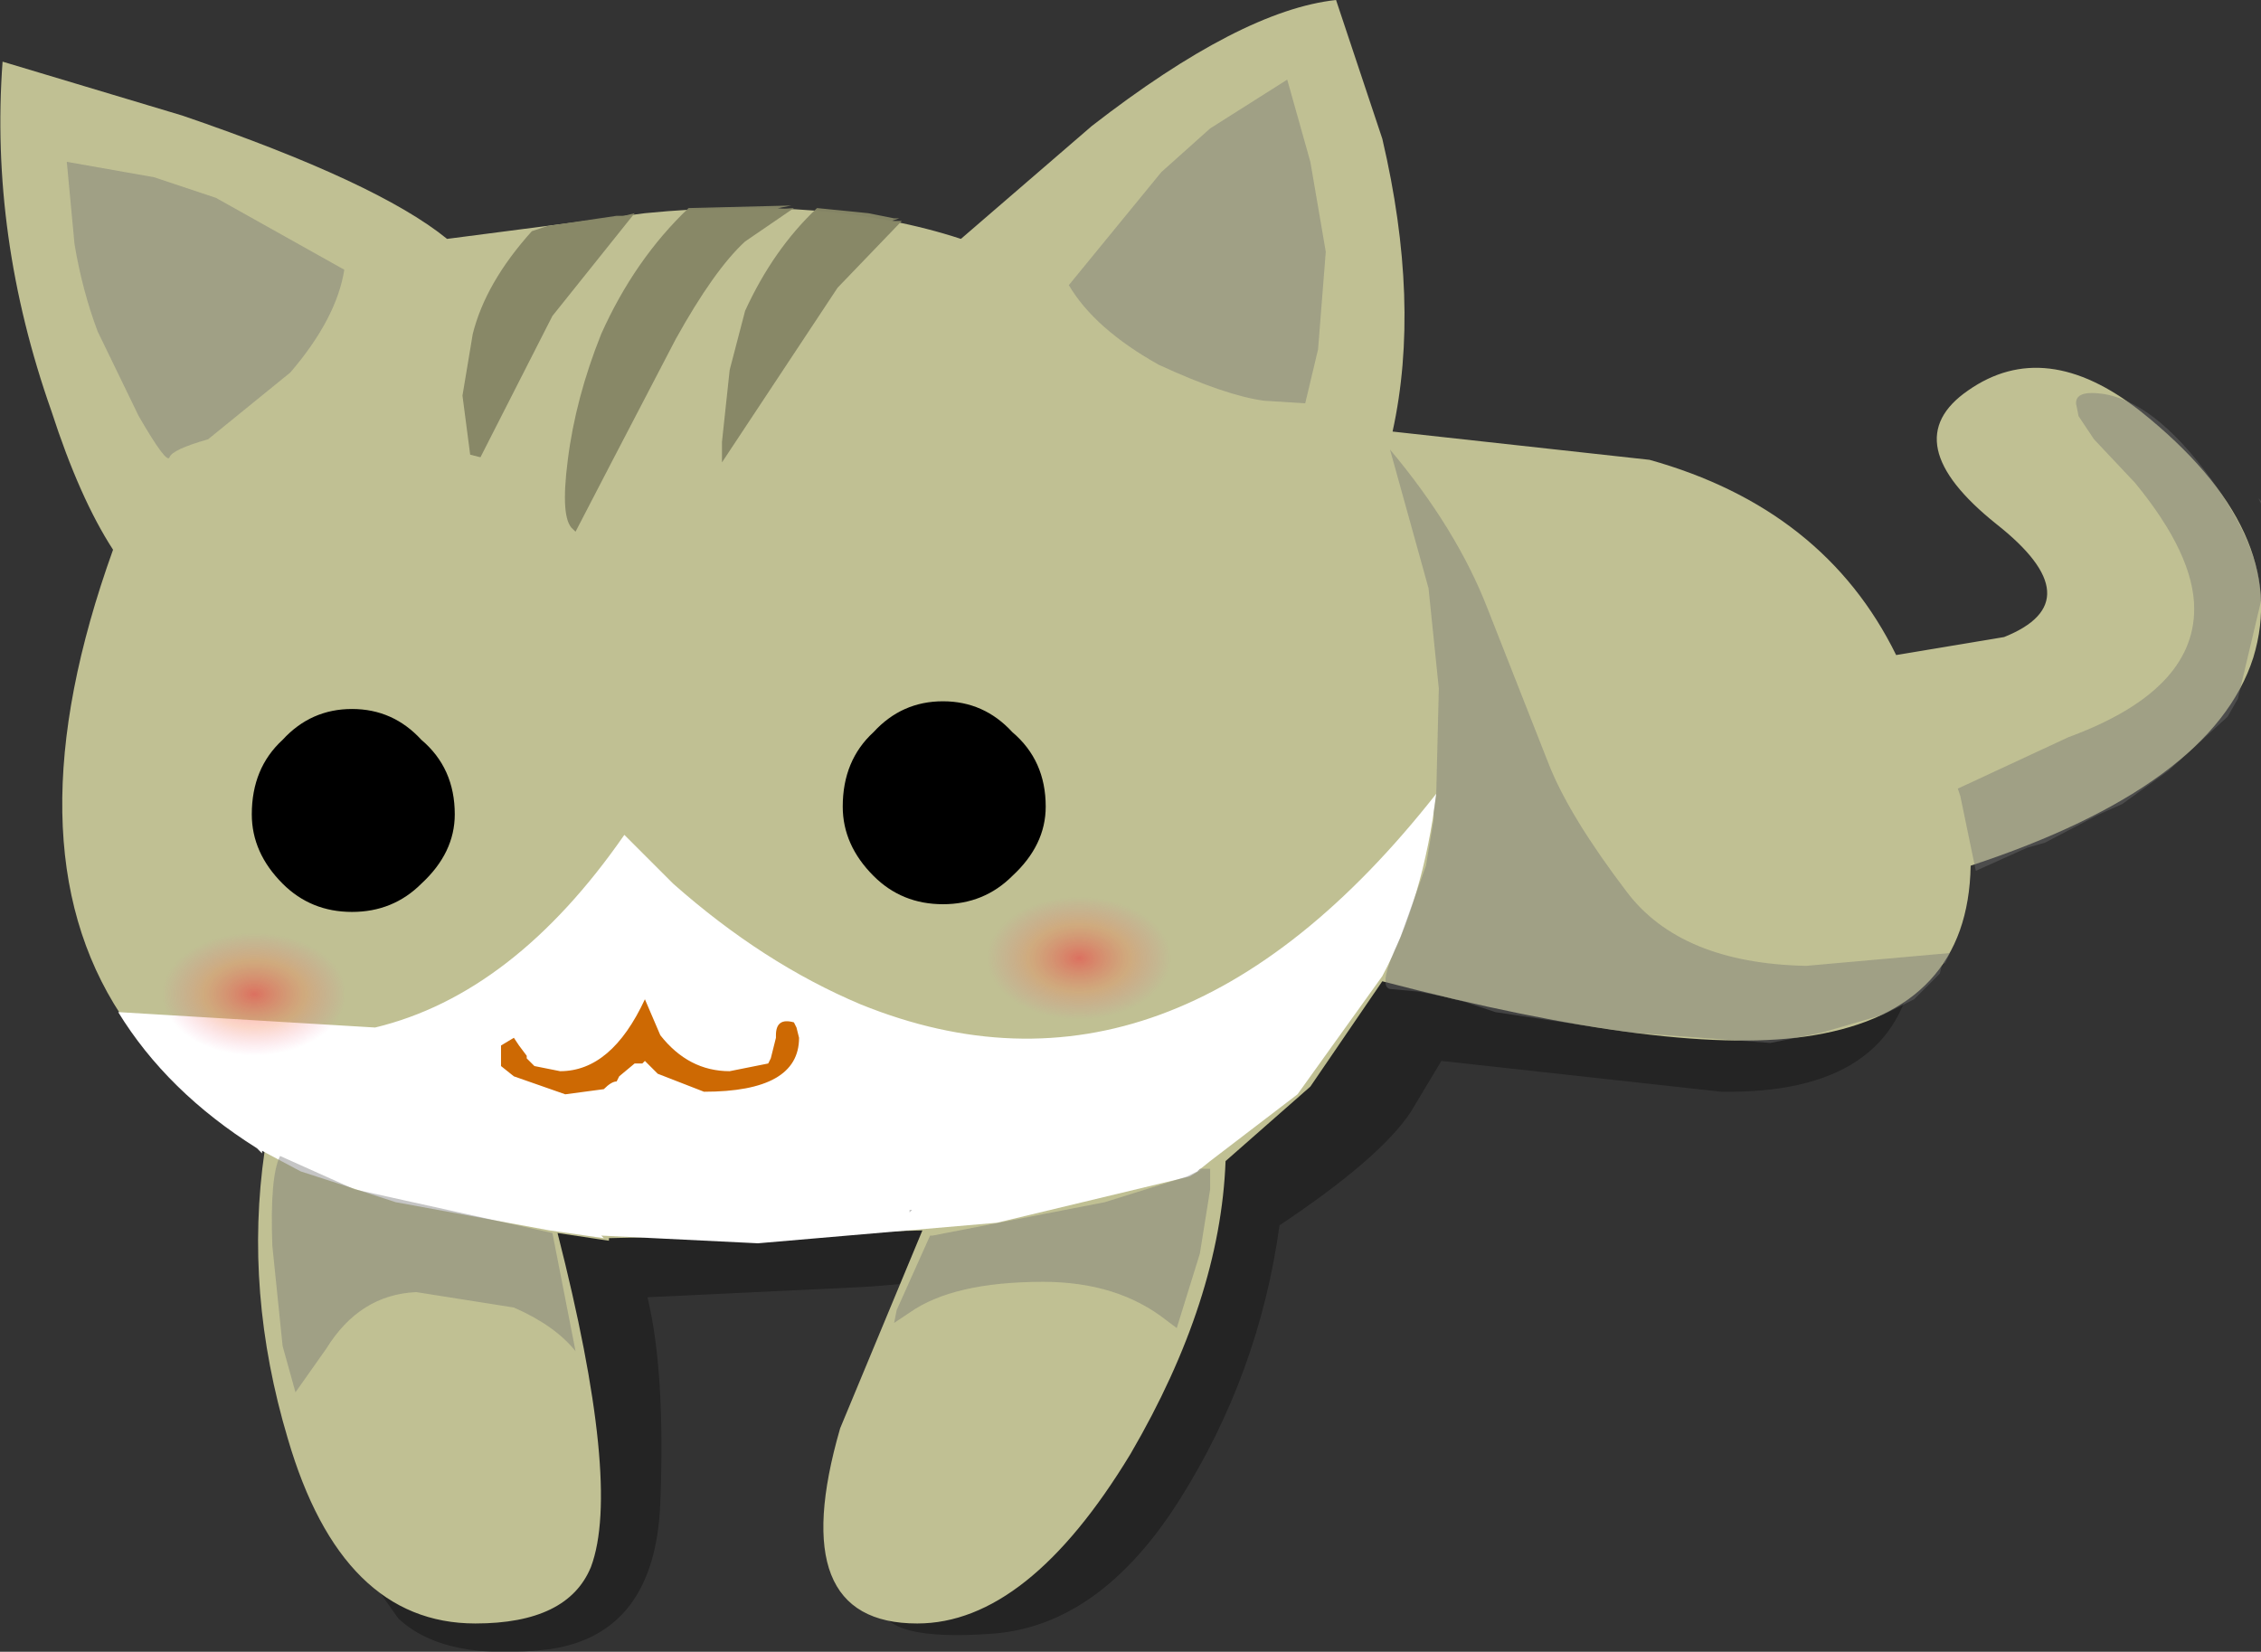 <svg xmlns="http://www.w3.org/2000/svg" xmlns:ffdec="https://www.free-decompiler.com/flash" xmlns:xlink="http://www.w3.org/1999/xlink" ffdec:objectType="frame" width="44" height="32.15"><rect width="100%" height="100%" fill="#333333" stroke="none"/><g transform="translate(-1.6 15.8)"><use ffdec:characterId="1" xlink:href="#a" width="30.25" height="16.4" transform="translate(8.75 -.05)"/><use ffdec:characterId="3" xlink:href="#b" width="44" height="31.6" transform="translate(1.6 -15.8)"/><use ffdec:characterId="4" xlink:href="#c" width="42.7" height="25.55" transform="translate(2.9 -14.25)"/></g><defs><radialGradient id="e" cx="0" cy="0" r="819.2" gradientTransform="matrix(.003 0 0 .002 6.55 3.55)" gradientUnits="userSpaceOnUse" spreadMethod="pad"><stop offset="0" stop-color="#ff0b1e" stop-opacity=".439"/><stop offset=".404" stop-color="#f2794d" stop-opacity=".302"/><stop offset=".729" stop-color="#e95895" stop-opacity="0"/></radialGradient><radialGradient id="f" cx="0" cy="0" r="819.2" gradientTransform="matrix(.003 0 0 .002 22.6 2.85)" gradientUnits="userSpaceOnUse" spreadMethod="pad"><stop offset="0" stop-color="#ff0b1e" stop-opacity=".439"/><stop offset=".404" stop-color="#f2794d" stop-opacity=".298"/><stop offset=".729" stop-color="#e95895" stop-opacity="0"/></radialGradient><path id="a" fill-opacity=".298" fill-rule="evenodd" d="M38.85 2.95q-.35 2.55-3.75 2.5l-5.45-.6-.6 1q-.6.9-2.55 2.2-.4 2.9-1.95 5.35T20.9 16t-2.15-.55q-.1-.75.7-.75 1.25.05 2.25-.55l1.95-1.8q.7-1 1.25-3.5.25-1.55.1-3.55-.05-.65.5-1 .55-.4 1 .5l.05.65.2-.3 1-1q-.3-.25-.3-.45 0-.75.95-.75l.35.05.35-.85q.5-.9 1.05-.7.5.2.5.8l-.35 1.1.2.05 3.3.45q4.35 0 4.35-2.55l-.2-.7q0-.9.65-.55.6.3.25 2.9M21.4 8.25q.15.8-3 1l-4.2.2q.35 1.45.25 4T12.3 16.3q-2.05.25-2.95-.6l-.6-.85q0-.8.75-.8l.9.5q.65.5 1.05.5 1.05 0 1.45-1.15l.15-1.15-.65-2.9-.65-2q0-.5.35-.75.45-.3 1.15.55l.05.05.25-.05.9.2 2.3.2 3.5-.45q1-.2 1.15.65" transform="translate(-8.75 .05)"/><path id="d" fill="#c0c093" fill-rule="evenodd" d="M96 11.7q-.8 2.5-5.5 4.05-.05 2.8-3.05 3.3-2.65.45-8.4-1.05l-1.4 2.05L76 21.5q-.1 2.7-1.85 5.7-2 3.3-4.15 3.3-2.6 0-1.5-3.8l1.6-3.85L64 23v.05l-1-.15q1.25 4.9.65 6.5-.45 1.1-2.25 1.1-2.6 0-3.65-3.6-.85-2.85-.45-5.6-1.55-.95-2.7-2.6l-.1-.05q-2.2-3.35-.15-9.05-.65-1-1.2-2.7-1.2-3.4-.95-6.8l3.5 1.05q3.8 1.3 5.15 2.4l3.85-.5q3.55-.35 6.15.5l2.55-2.2Q76.3-.9 78.15-1.1l.9 2.7q.75 3.2.2 5.7l5 .55q3.4.95 4.8 3.8l2.1-.35q1.75-.7-.15-2.2-2-1.6-.55-2.6 1.5-1.05 3.35.4 2.95 2.35 2.2 4.8" transform="translate(-52.15 1.1)"/><use ffdec:characterId="2" xlink:href="#d" id="b" width="44" height="31.6"/><g id="c" fill-rule="evenodd"><path fill="#fff" d="m21.85 21.35-3.75.9-4.65.4-3.05-.15.05.05-1.05-.15-3-.55-1.85-.6-.75-.4v.05l-.1-.1Q1.95 19.7 1 18.15l5 .3q2.7-.65 4.85-3.75l.95.95q1.75 1.55 3.65 2.35 6.05 2.45 11.2-4.1-.25 2.05-1.05 3.55l-1.65 2.3-1.7 1.3-.25.2.1-.05z"/><path fill="#878767" fill-opacity=".973" d="M10.7 2.65h.15l.2-.05-1.6 2-1.4 2.75-.2-.05-.15-1.15.2-1.2q.25-1 1.15-2l.3-.1zm3.4-.2q-.55.1.05.05l-.95.65q-.6.55-1.35 1.9l-1.25 2.4-.7 1.35-.05-.05q-.25-.2-.1-1.35.15-1.2.65-2.45.65-1.45 1.7-2.45zm2 .25h.1l-.15.05h.2L15 4.05l-2.25 3.4v-.4l.15-1.4.3-1.15q.55-1.2 1.4-2l1 .1z"/><path d="M19.05 14.15q0 .75-.65 1.35-.55.55-1.35.55t-1.35-.55q-.6-.6-.6-1.35 0-.9.6-1.45.55-.6 1.35-.6t1.35.6q.65.55.65 1.45m-13.5-1.9q.8 0 1.35.6.65.55.65 1.45 0 .75-.65 1.35-.55.55-1.35.55t-1.35-.55q-.6-.6-.6-1.35 0-.9.6-1.45.55-.6 1.35-.6"/><path fill="#cd6903" d="m12.9 19.3.75-.15.05-.1.1-.4v-.05q0-.35.35-.25l.05.1.05.2q0 1.05-1.85 1.05l-.9-.35-.25-.25-.05.05h-.15l-.3.25-.05.1q-.1 0-.25.15l-.75.1-1-.35-.25-.2v-.4l.25-.15.1.15.15.2v.05l.15.15.5.1q1 0 1.65-1.4l.3.7q.55.7 1.35.7"/><path fill="#727272" fill-opacity=".408" d="M2 7.35q-.05.15-.6-.8L.6 4.9Q.3 4.1.15 3.2L0 1.6l1.7.3 1.2.4 2.5 1.4q-.15.95-1.05 2L2.75 7q-.7.2-.75.35M24.2 1.6l.3 1.75-.15 1.9-.25 1.05-.8-.05q-.75-.1-2.05-.7Q20 4.85 19.5 4l1.8-2.2.95-.85 1.5-.95zm12.65 12.35-.05-.15 2.15-1q2.45-.9 2.45-2.5 0-1.05-1.15-2.45l-.8-.85-.3-.45-.05-.25q0-.2.3-.2 1.05 0 2.2 1.5 1.1 1.45 1.1 2.55l-.45 1.9-.2.35-1.15 1.05-.9.65-.45.2-1.05.55-.35.1-1 .45zm-10.15-2.1-.2-1.95-.75-2.7q1.3 1.55 1.9 3.1l1.2 3.05q.4 1 1.5 2.45 1.05 1.4 3.5 1.45l2.8-.25-.1.2h-.05l-.05.2-.1.1-.4.4-.6.3-1.2.35-1 .2-2.7-.2-2.65-.4-.6-.2-.4-.1-.5-.1-.55-.05q-.25-.05.2-1l.5-1.4.15-.9v-.15l.05-.35zm16-3.6-.05-.1.05.05zm-20.9 13.1.2-.1.05-.05h.2v.4l-.2 1.25-.45 1.45-.2-.15q-.95-.75-2.4-.75-1.75 0-2.6.6l-.3.2.05-.25.65-1.45h.05l3.35-.65zM8.7 23.9l-1.9-.3q-1.1.05-1.75 1.1l-.6.85-.25-.9L4 22.7q-.05-1.35.15-1.75l1.45.65 3.85.85.45 2.3q-.4-.5-1.2-.85m7.7-1.85V22h.05z"/><path fill="url(#e)" d="M6.55 2.3q.7 0 1.25.3.5.4.5.95t-.5.9q-.55.4-1.25.4-.75 0-1.25-.4-.55-.35-.55-.9t.55-.95q.5-.3 1.25-.3" transform="translate(-2.9 14.25)"/><path fill="url(#f)" d="M24 1.9q.55.4.55.95t-.55.9q-.6.4-1.4.4-.75 0-1.35-.4-.6-.35-.6-.9t.6-.95l1.35-.3z" transform="translate(-2.9 14.25)"/></g></defs></svg>